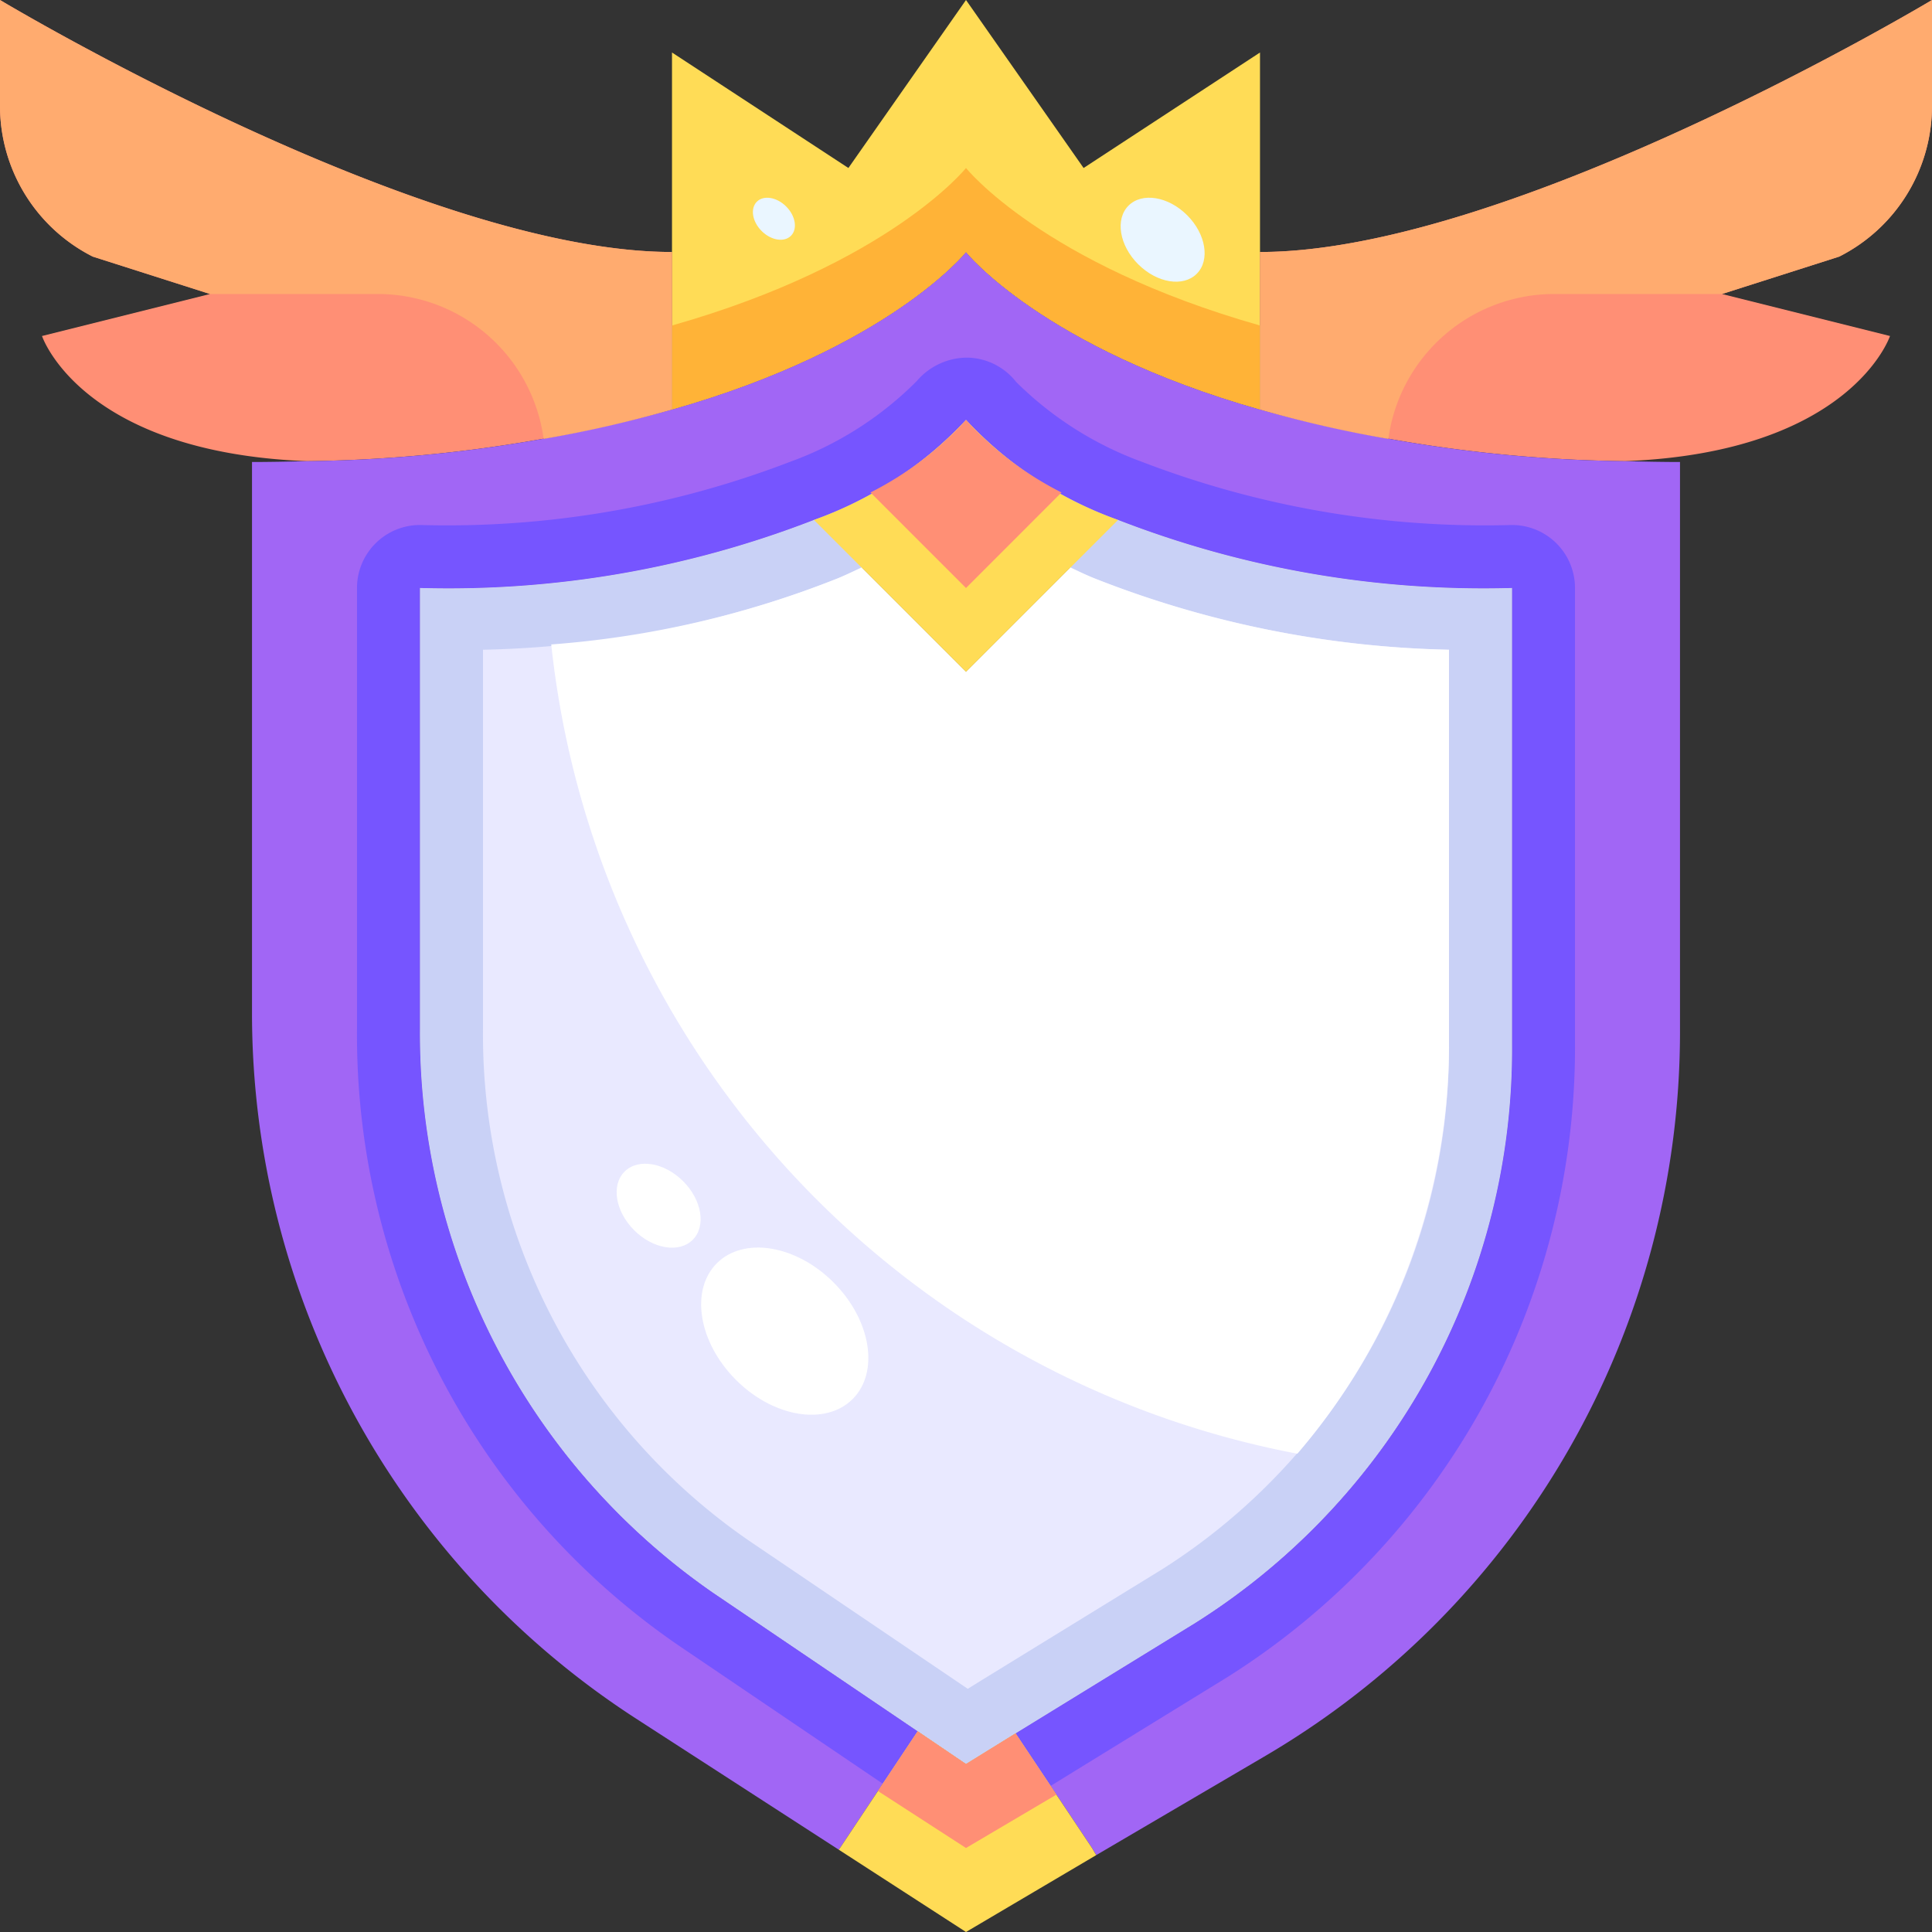 <?xml version="1.0" encoding="UTF-8" standalone="no"?>
<svg
   height="512"
   viewBox="1 1 46 46"
   width="512"
   version="1.1"
   id="svg17"
   xmlns="http://www.w3.org/2000/svg"
   xmlns:svg="http://www.w3.org/2000/svg">
  <rect x="1" y="1" width="46" height="46" fill="#333333" stroke="none"/>
  <defs
     id="defs17" />
  <g
     id="_23-award">
    <path
       d="m 17,7 v 3.75 A 34.13,34.13 0 0 1 8.31,11.98 C 2.92,11.77 2,9 2,9 L 6,8 3.21,7.11 A 4.02,4.02 0 0 1 1,3.53 V 1 c 0,0 10,6 16,6 z"
       style="fill:#ff8f75"
       id="path1" />
    <path
       d="m 46,9 c 0,0 -0.92,2.77 -6.31,2.98 A 34.13,34.13 0 0 1 31,10.75 V 7 C 37,7 47,1 47,1 V 3.53 A 4.02,4.02 0 0 1 44.79,7.11 L 42,8 Z"
       style="fill:#ff8f75"
       id="path2" />
    <path
       d="m 31,7 v 3.75 C 25.82,9.28 24,7 24,7 24,7 22.18,9.28 17,10.75 V 2.25 L 21.2,5 24,1 26.8,5 31,2.25 Z"
       style="fill:#ffdc56"
       id="path3" />
    <path
       d="M 25.18,42.27 24,43 22.85,42.22 17.99,38.93 A 16.2,16.2 0 0 1 11,25.5 V 15 a 24.021,24.021 0 0 0 9.38,-1.62 L 24,17 27.62,13.38 A 24.021,24.021 0 0 0 37,15 v 10.85 a 16.152,16.152 0 0 1 -7.54,13.79 z"
       style="fill:#e9e9ff"
       id="path4" />
    <path
       d="M 39.69,11.98 C 40.12,11.99 40.55,12 41,12 V 25.56 A 19.992,19.992 0 0 1 31.14,42.8 L 27.1,45.17 27,45 25.18,42.27 29.46,39.64 A 16.152,16.152 0 0 0 37,25.85 V 15 A 24.021,24.021 0 0 1 27.62,13.38 9.151,9.151 0 0 1 24,11 9.151,9.151 0 0 1 20.38,13.38 24.021,24.021 0 0 1 11,15 v 10.5 a 16.2,16.2 0 0 0 6.99,13.43 L 22.85,42.22 21,45 20.97,45.04 16.13,41.91 A 20.005,20.005 0 0 1 7,25.12 V 12 c 0.45,0 0.88,-0.01 1.31,-0.02 A 34.13,34.13 0 0 0 17,10.75 C 22.18,9.28 24,7 24,7 c 0,0 1.82,2.28 7,3.75 a 34.13,34.13 0 0 0 8.69,1.23 z"
       style="fill:#a166f5"
       id="path5" />
    <path
       d="m 24,7 c 0,0 1.82,2.28 7,3.75 v -2 C 25.82,7.28 24,5 24,5 24,5 22.18,7.28 17,8.75 v 2 C 22.18,9.28 24,7 24,7 Z"
       style="fill:#ffb337"
       id="path6" />
    <path
       d="M 37,13.5 A 22.791,22.791 0 0 1 28.2,12 8.277,8.277 0 0 1 25.193,10.093 1.507,1.507 0 0 0 24.02,9.515 1.58,1.58 0 0 0 22.827,10.074 8.2,8.2 0 0 1 19.8,12 22.8,22.8 0 0 1 11,13.5 1.5,1.5 0 0 0 9.5,15 v 10.5 a 17.625,17.625 0 0 0 7.649,14.672 l 6.009,4.069 a 1.5,1.5 0 0 0 1.632,0.034 l 5.455,-3.357 A 17.719,17.719 0 0 0 38.5,25.85 V 15 A 1.5,1.5 0 0 0 37,13.5 Z m 0,12.35 A 16.152,16.152 0 0 1 29.46,39.64 L 25.18,42.27 24,43 22.85,42.22 17.99,38.93 A 16.2,16.2 0 0 1 11,25.5 V 15 A 24.021,24.021 0 0 0 20.38,13.38 9.151,9.151 0 0 0 24,11 9.151,9.151 0 0 0 27.62,13.38 24.021,24.021 0 0 0 37,15 Z"
       style="fill:#7655ff"
       id="path7" />
    <path
       d="M 24,11 A 9.151,9.151 0 0 1 20.38,13.38 24.021,24.021 0 0 1 11,15 v 10.5 a 16.2,16.2 0 0 0 6.99,13.43 L 22.85,42.22 24,43 25.18,42.27 29.46,39.64 A 16.152,16.152 0 0 0 37,25.85 V 15 A 24.021,24.021 0 0 1 27.62,13.38 9.151,9.151 0 0 1 24,11 Z m 11.5,14.85 a 14.7,14.7 0 0 1 -6.825,12.511 l -4.28,2.63 v 0 L 24.042,41.21 18.836,37.685 A 14.631,14.631 0 0 1 12.5,25.5 v -9.03 a 24.38,24.38 0 0 0 8.457,-1.7 13.426,13.426 0 0 0 3.043,-1.73 13.34,13.34 0 0 0 3.037,1.722 24.374,24.374 0 0 0 8.463,1.708 z"
       style="fill:#c9d1f6"
       id="path8" />
    <polygon
       points="22.85,42.22 24,43 25.18,42.27 27,45 27.1,45.17 24,47 20.97,45.04 21,45 "
       style="fill:#ffdc56"
       id="polygon8" />
    <path
       d="M 27.62,13.38 24,17 20.38,13.38 A 9.151,9.151 0 0 0 24,11 a 9.151,9.151 0 0 0 3.62,2.38 z"
       style="fill:#ffdc56"
       id="path9" />
    <path
       d="M 26.274,12.726 A 7.917,7.917 0 0 1 24,11 7.917,7.917 0 0 1 21.726,12.726 L 24,15 Z"
       style="fill:#ff8f75"
       id="path10" />
    <path
       d="M 21.512,14.512 24,17 26.488,14.512 A 13.106,13.106 0 0 1 24,13.04 13.106,13.106 0 0 1 21.512,14.512 Z"
       style="fill:none"
       id="path11" />
    <path
       d="m 21.512,14.512 c -0.183,0.084 -0.356,0.17 -0.555,0.253 A 23.075,23.075 0 0 1 14.125,16.344 21.992,21.992 0 0 0 31.89,35.612 14.961,14.961 0 0 0 35.5,25.85 v -9.38 a 24.374,24.374 0 0 1 -8.463,-1.708 c -0.2,-0.082 -0.368,-0.167 -0.549,-0.25 L 24,17 Z"
       style="fill:#ffffff"
       id="path12" />
    <polygon
       points="21.903,43.643 24,45 26.153,43.729 25.18,42.27 24,43 22.85,42.22 "
       style="fill:#ff8f75"
       id="polygon12" />
    <path
       d="M 47,3.53 V 1 C 47,1 37,7 31,7 v 3.75 a 28.308,28.308 0 0 0 3.056,0.7 A 3.987,3.987 0 0 1 38,8 h 4 L 44.79,7.11 A 4.02,4.02 0 0 0 47,3.53 Z"
       style="fill:#ffab6f"
       id="path13" />
    <path
       d="M 1,3.53 V 1 c 0,0 10,6 16,6 v 3.75 A 28.308,28.308 0 0 1 13.944,11.45 3.987,3.987 0 0 0 10,8 H 6 L 3.21,7.11 A 4.02,4.02 0 0 1 1,3.53 Z"
       style="fill:#ffab6f"
       id="path14" />
    <ellipse
       cx="28.682"
       cy="6.708"
       rx="0.825"
       ry="1.148"
       transform="rotate(-45.02,28.681,6.708)"
       style="fill:#eaf6ff"
       id="ellipse14" />
    <ellipse
       cx="16.682"
       cy="29.708"
       rx="0.825"
       ry="1.148"
       transform="rotate(-45.02,16.681,29.708)"
       style="fill:#ffffff"
       id="ellipse15" />
    <ellipse
       cx="19.427"
       cy="6.208"
       rx="0.413"
       ry="0.574"
       transform="rotate(-45.02,19.427,6.209)"
       style="fill:#eaf6ff"
       id="ellipse16" />
    <ellipse
       cx="19.684"
       cy="32.695"
       rx="1.642"
       ry="2.286"
       transform="rotate(-45.02,19.683,32.694)"
       style="fill:#ffffff"
       id="ellipse17" />
  </g>
</svg>
